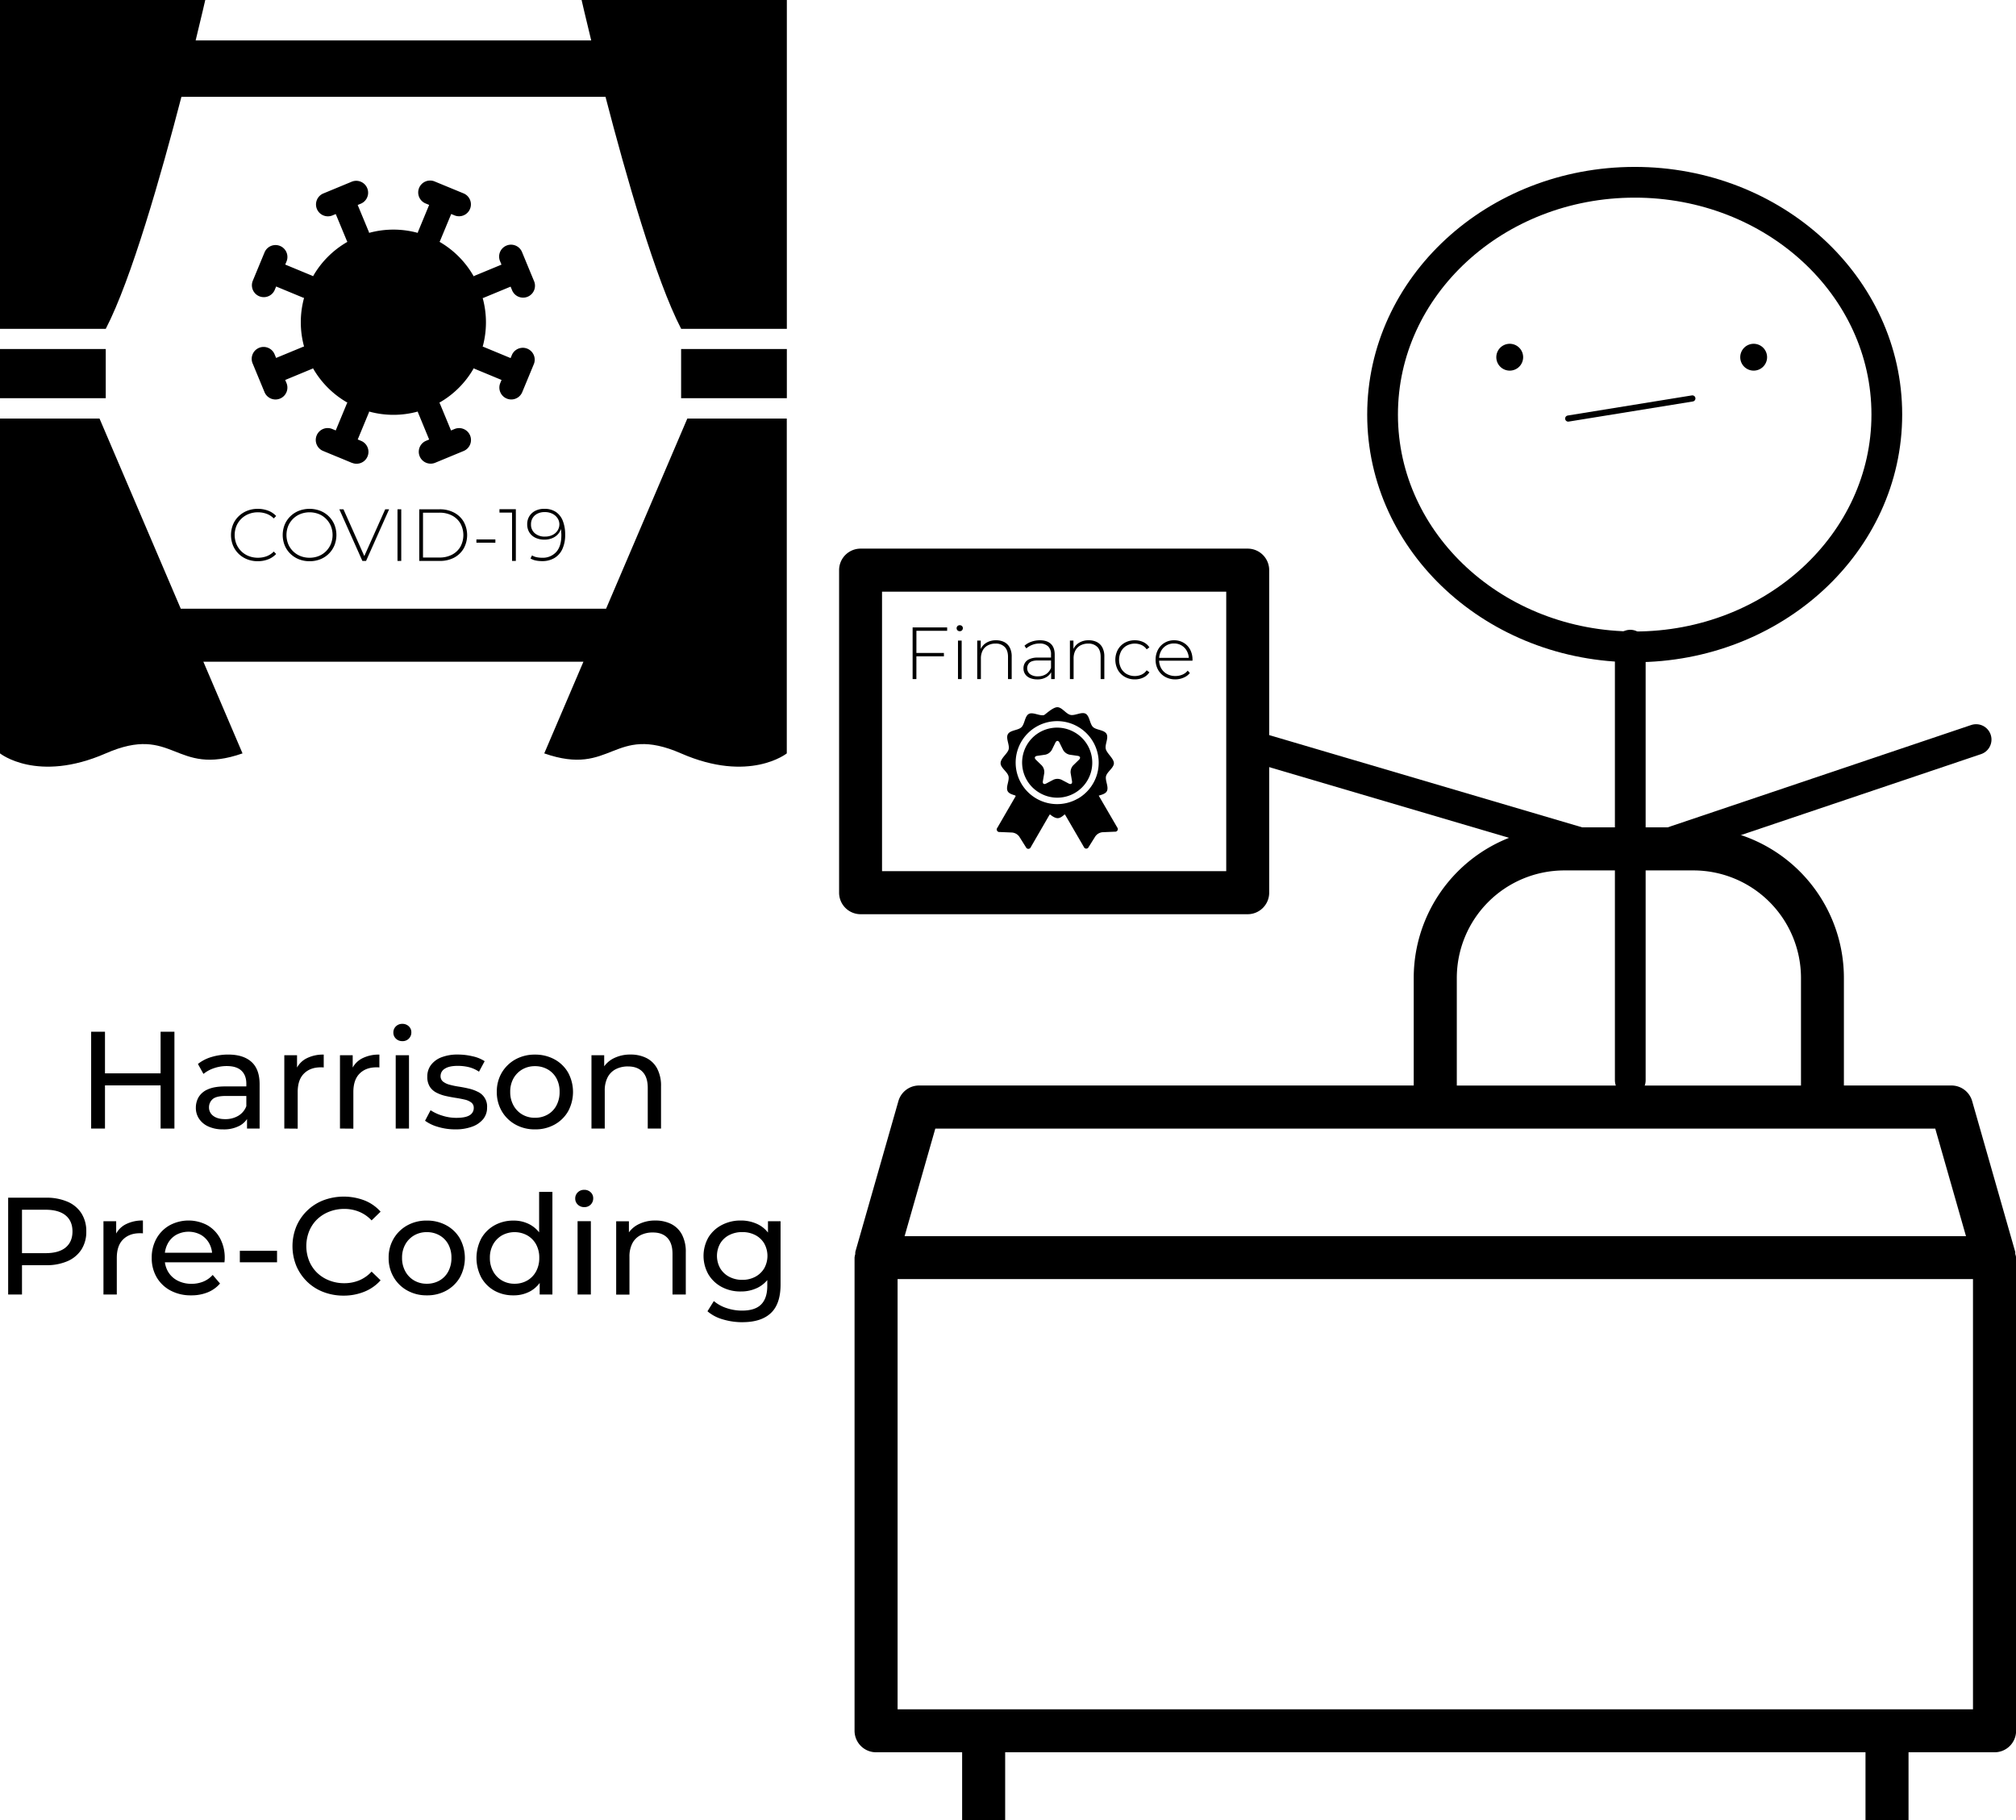 <svg xmlns="http://www.w3.org/2000/svg" viewBox="0 0 1311.81 1184.48"><defs><style>.cls-1,.cls-2{fill:none;stroke:#000;stroke-linecap:round;stroke-linejoin:round;}.cls-1{stroke-width:20px;}.cls-2{stroke-width:4px;}</style></defs><g id="Layer_2" data-name="Layer 2"><g id="Layer_1-2" data-name="Layer 1"><path d="M1311.35,816.06c-.09-.52.07-1-.07-1.56l-28-98a14,14,0,0,0-13.46-10.15h-70v-70a98,98,0,0,0-97.89-98h-84.13a98,98,0,0,0-97.89,98v70H598.05a14,14,0,0,0-13.46,10.15l-28,98a11.56,11.56,0,0,0-.07,1.56,12.52,12.52,0,0,0-.46,2.27v307.9a14,14,0,0,0,14,14h56v44.25h28v-44.25h559.82v44.25h28v-44.25h56a14,14,0,0,0,14-14V818.33A11.72,11.72,0,0,0,1311.35,816.06ZM947.94,636.4a70,70,0,0,1,69.89-70H1102a70,70,0,0,1,69.9,70v70H947.94v-70Zm-339.34,98h650.67l20,70H588.62Zm675.23,377.87H584.06V832.33h699.76v279.91Z"/><path id="path3796" class="cls-1" d="M813.54,485.13l245.87,72.47,226.45-76.35"/><path id="path3800" class="cls-1" d="M1060.82,703V419.81"/><path id="path3802" class="cls-1" d="M1227.75,269.76c0,83.44-73.36,151.12-164,151.16s-164.07-67.58-164.11-151v-.14c-.05-83.45,73.36-151.13,164-151.17s164.07,67.58,164.11,151Z"/><path id="path5748" d="M1149.84,232.44a8.73,8.73,0,1,1-8.73-8.73A8.73,8.73,0,0,1,1149.84,232.44Z"/><path id="path5748-2" data-name="path5748" d="M991.11,232.44a8.73,8.73,0,1,1-8.73-8.73A8.73,8.73,0,0,1,991.11,232.44Z"/><path d="M546,371V580.89a14,14,0,0,0,14,14H811.86a14,14,0,0,0,14-14V371a14,14,0,0,0-14-14H559.94A14,14,0,0,0,546,371Zm251.91,14V566.89H573.94V385Z"/><g id="Layer_5" data-name="Layer 5"><path d="M727,538.47l-12.06-20.73c2.09-.64,4.31-1.2,5.23-2.8,1.54-2.66-1.2-7-.48-9.87s5.12-5.47,5.12-8.45-4.52-6.3-5.27-9.21,2-7.22.47-9.87-6.69-2.44-8.81-4.48-2.18-7.23-4.8-8.64-6.93,1.45-9.87.77-5.48-5-8.51-5-8,4.95-8.72,5.13c-2.93.68-7.23-2.17-9.86-.75s-2.61,6.54-4.79,8.64-7.26,1.84-8.8,4.5,1.2,7,.48,9.87-5.25,5.75-5.25,9.06c0,3,4.39,5.51,5.14,8.44s-2,7.21-.47,9.87c.84,1.45,2.75,2,4.66,2.61.22.07.64.31.36.73-1.31,2.25-11.8,20.36-11.8,20.36a1.68,1.68,0,0,0,1.5,2.75l8.14.34a6.5,6.5,0,0,1,4.64,2.68l4.34,6.9a1.69,1.69,0,0,0,3.14-.06l12.15-21c.25-.29.49-.23.61-.13,1.33,1.13,3.18,2.26,4.73,2.26s2.92-1.06,4.31-2.25c.12-.09.39-.29.59.12l12.15,20.88a1.68,1.68,0,0,0,3.13,0l4.33-6.9a6.5,6.5,0,0,1,4.63-2.7l8.14-.35A1.68,1.68,0,0,0,727,538.47ZM701.45,519.6a27,27,0,1,1-.54-47l.2.11.28.16a27,27,0,0,1,.06,46.77Z"/><path d="M699.39,476.62l-.12-.06a22.74,22.74,0,0,0-31.08,31.11,22.5,22.5,0,0,0,7.6,7.84c.26.17.52.33.79.48a22.75,22.75,0,1,0,22.81-39.37Zm2.71,17.75-3.8,3.7a6.36,6.36,0,0,0-1.63,5l.89,5.24c.28,1.62-.68,2.32-2.14,1.55l-4.69-2.47a6.42,6.42,0,0,0-5.29,0l-4.7,2.47c-1.46.77-2.42.07-2.14-1.55l.89-5.24a6.36,6.36,0,0,0-1.63-5l-3.8-3.7c-1.18-1.15-.81-2.28.82-2.52l5.25-.76a6.41,6.41,0,0,0,4.28-3.11l2.35-4.76c.73-1.47,1.92-1.47,2.64,0l2.35,4.76a6.43,6.43,0,0,0,4.28,3.11l5.26.76C702.91,492.09,703.28,493.22,702.1,494.37Z"/></g><path d="M596.29,441.88h-2.45v-33.6h22.47v2.21h-20Zm-.29-17h18.2v2.21H596Z"/><path d="M624.56,410.73a1.95,1.95,0,1,1,0-3.89,2,2,0,0,1,1.42.55,1.86,1.86,0,0,1,.55,1.37,2,2,0,0,1-.55,1.4A1.89,1.89,0,0,1,624.56,410.73Zm-1.2,31.15V416.83h2.4v25.05Z"/><path d="M648.13,416.64a11.56,11.56,0,0,1,5.35,1.17,8.28,8.28,0,0,1,3.55,3.55,12.35,12.35,0,0,1,1.28,5.88v14.64h-2.4V427.44c0-2.82-.72-5-2.14-6.44a7.93,7.93,0,0,0-6-2.2,10.29,10.29,0,0,0-5.08,1.2,8,8,0,0,0-3.29,3.35,11.14,11.14,0,0,0-1.13,5.19v13.34h-2.4V416.83h2.3v7l-.33-.77a9.56,9.56,0,0,1,3.79-4.68A11.67,11.67,0,0,1,648.13,416.64Z"/><path d="M675,442.08a12.05,12.05,0,0,1-4.82-.89,6.92,6.92,0,0,1-3.12-2.52,6.65,6.65,0,0,1-1.08-3.75,6.83,6.83,0,0,1,.89-3.48,6.41,6.41,0,0,1,2.95-2.54,12.87,12.87,0,0,1,5.52-1h9.21v1.87h-9.16c-2.6,0-4.41.48-5.45,1.44a4.95,4.95,0,0,0,.26,7.44,8.12,8.12,0,0,0,5.14,1.44,9.52,9.52,0,0,0,5.35-1.44,8.47,8.47,0,0,0,3.24-4.18l.67,1.63a8.64,8.64,0,0,1-3.43,4.35A11,11,0,0,1,675,442.08Zm9-.2v-5.71l-.1-.86V425.9a7,7,0,0,0-1.9-5.33,7.71,7.71,0,0,0-5.54-1.82,12.72,12.72,0,0,0-4.82.89,13,13,0,0,0-3.82,2.28l-1.2-1.73a13.29,13.29,0,0,1,4.51-2.62,16.49,16.49,0,0,1,5.52-.93q4.67,0,7.15,2.35c1.67,1.57,2.5,3.9,2.5,7v15.88Z"/><path d="M708.42,416.64a11.59,11.59,0,0,1,5.35,1.17,8.33,8.33,0,0,1,3.55,3.55,12.35,12.35,0,0,1,1.27,5.88v14.64h-2.4V427.44c0-2.82-.71-5-2.13-6.44a8,8,0,0,0-6-2.2A10.33,10.33,0,0,0,703,420a8,8,0,0,0-3.28,3.35,11,11,0,0,0-1.13,5.19v13.34h-2.4V416.83h2.3v7l-.33-.77a9.5,9.5,0,0,1,3.79-4.68A11.67,11.67,0,0,1,708.42,416.64Z"/><path d="M738.42,442.08a12.88,12.88,0,0,1-6.51-1.64,11.91,11.91,0,0,1-4.51-4.51,14,14,0,0,1,0-13.2,11.86,11.86,0,0,1,4.51-4.49,13.06,13.06,0,0,1,6.51-1.6,12.82,12.82,0,0,1,5.49,1.15,9.64,9.64,0,0,1,4,3.45l-1.78,1.3a8.1,8.1,0,0,0-3.36-2.83,11,11,0,0,0-9.62.41,9.45,9.45,0,0,0-3.65,3.69,12.31,12.31,0,0,0,0,11.09,9.48,9.48,0,0,0,3.65,3.7,11,11,0,0,0,9.62.4,8,8,0,0,0,3.36-2.83l1.78,1.3a9.56,9.56,0,0,1-4,3.45A12.83,12.83,0,0,1,738.42,442.08Z"/><path d="M764.87,442.08a13.41,13.41,0,0,1-6.7-1.64,11.76,11.76,0,0,1-4.56-4.51,12.89,12.89,0,0,1-1.66-6.58,13.51,13.51,0,0,1,1.56-6.59A11.62,11.62,0,0,1,764,416.64a11.88,11.88,0,0,1,6.12,1.58,11.36,11.36,0,0,1,4.28,4.44,13.64,13.64,0,0,1,1.56,6.6,1.8,1.8,0,0,1,0,.31,2.06,2.06,0,0,0,0,.36H753.73v-1.87h20.83l-1,.91a10.49,10.49,0,0,0-1.22-5.25,9.24,9.24,0,0,0-8.43-5,9.39,9.39,0,0,0-5,1.32,9.24,9.24,0,0,0-3.44,3.65,11.06,11.06,0,0,0-1.24,5.3v.43a10.75,10.75,0,0,0,1.36,5.45,9.65,9.65,0,0,0,3.77,3.7,11.15,11.15,0,0,0,5.47,1.32,11.55,11.55,0,0,0,4.49-.87,8.73,8.73,0,0,0,3.53-2.64l1.39,1.59a10.28,10.28,0,0,1-4.1,3A13.72,13.72,0,0,1,764.87,442.08Z"/><rect y="227.11" width="68.81" height="32"/><path d="M394,63c13.21,50.85,32.61,119,49.25,151H512V0H378.44s2.33,10.2,6.26,26.3H127.31C131.24,10.2,133.56,0,133.56,0H0V214H68.81c16.63-32,36-100.1,49.24-151"/><path d="M242,396.08H117.62L64.76,272.36H0V490.24s24.28,19.45,68.81,0,44.52,15.56,89,0l-25.49-59.66H379.64l-25.49,59.66c44.52,15.56,44.52-19.45,89,0s68.81,0,68.81,0V272.36H447.24L394.38,396.08H266"/><rect x="443.2" y="227.11" width="68.8" height="32"/><path d="M179.66,232.92l-.89-2.14v0a7.74,7.74,0,1,0-14.28,5.95l7.69,18.58a7.74,7.74,0,0,0,14.3-5.92l-.89-2.14,17.63-7.31c.18-.07.29-.22.45-.3A60,60,0,0,0,226.07,262c-.09.17-.23.29-.31.46l-7.3,17.63-2.15-.89a7.74,7.74,0,1,0-5.92,14.3l9.27,3.84h.05L229,301.2l.12,0a7.73,7.73,0,0,0,5.8-14.34l-2.15-.89,7.31-17.63c.07-.17,0-.36.1-.54a59.86,59.86,0,0,0,31.68,0c.06.18,0,.36.1.53L279.25,286l-2.14.89A7.74,7.74,0,0,0,283,301.2l9.27-3.84h0a0,0,0,0,1,0,0l9.28-3.84a7.74,7.74,0,1,0-5.92-14.3l-2.15.89-7.3-17.63c-.07-.17-.22-.28-.3-.45a59.88,59.88,0,0,0,22.39-22.4c.17.08.28.23.46.3l17.63,7.31-.89,2.14a7.74,7.74,0,0,0,14.3,5.92l3.84-9.27v0h0l3.84-9.28,0,0a7.74,7.74,0,0,0-14.31-5.88l-.89,2.14-17.63-7.3a5.17,5.17,0,0,0-.54-.11h0a60,60,0,0,0,0-31.67c.17-.06.35,0,.53-.11l17.63-7.3.89,2.14v0a7.74,7.74,0,1,0,14.28-5.95l-3.84-9.28h0l-3.84-9.29a7.74,7.74,0,1,0-14.3,5.92l.89,2.14-17.63,7.3c-.18.08-.29.23-.45.31A60,60,0,0,0,286,157.36a4.71,4.71,0,0,0,.29-.48l7.31-17.62,2.14.88h0a7.73,7.73,0,0,0,5.9-14.3L283,118.15h0a7.74,7.74,0,1,0-5.89,14.31l2.14.88L271.94,151c-.07.17,0,.36-.1.54a60,60,0,0,0-31.68,0c-.06-.18,0-.36-.1-.53l-7.31-17.63,2.15-.89a7.74,7.74,0,0,0-5.92-14.3l-18.59,7.7h0a7.73,7.73,0,0,0,5.94,14.28l2.14-.88,7.31,17.62a5.3,5.3,0,0,0,.28.47,60,60,0,0,0-22.37,22.39c-.17-.08-.28-.23-.46-.31l-17.63-7.3.89-2.14a7.74,7.74,0,0,0-14.3-5.92l-7.69,18.58v0a7.73,7.73,0,1,0,14.3,5.89l.89-2.14,17.63,7.3c.18.07.37.05.54.11a59.93,59.93,0,0,0,0,31.67c-.18.06-.36,0-.54.11Z"/><path d="M167.73,365.19a18.53,18.53,0,0,1-6.93-1.27,16.62,16.62,0,0,1-5.55-3.58,16.29,16.29,0,0,1-3.64-5.4,18.38,18.38,0,0,1,0-13.58,15.83,15.83,0,0,1,3.67-5.4,16.89,16.89,0,0,1,5.54-3.58,18.35,18.35,0,0,1,6.91-1.27,18.85,18.85,0,0,1,6.65,1.15,13.79,13.79,0,0,1,5.31,3.51l-1.54,1.58a13,13,0,0,0-4.78-3.05,16.4,16.4,0,0,0-5.54-.94,15.9,15.9,0,0,0-6,1.11,14.24,14.24,0,0,0-8,7.82,15.73,15.73,0,0,0,0,11.71,14.22,14.22,0,0,0,8,7.83,16.1,16.1,0,0,0,6,1.1,16.4,16.4,0,0,0,5.54-.93,12.91,12.91,0,0,0,4.78-3.1l1.54,1.58a14,14,0,0,1-5.31,3.53A18.42,18.42,0,0,1,167.73,365.19Z"/><path d="M201.43,365.19a18.54,18.54,0,0,1-6.94-1.27,16.76,16.76,0,0,1-5.56-3.6,16.32,16.32,0,0,1-3.68-5.43,18.28,18.28,0,0,1,0-13.49,16.38,16.38,0,0,1,3.68-5.42,16.76,16.76,0,0,1,5.56-3.6,19.6,19.6,0,0,1,13.88,0,16.68,16.68,0,0,1,5.54,3.58,16.42,16.42,0,0,1,3.67,5.4,18.12,18.12,0,0,1,0,13.58,16.51,16.51,0,0,1-9.21,9A18.54,18.54,0,0,1,201.43,365.19Zm0-2.26a15.86,15.86,0,0,0,5.95-1.1,14.12,14.12,0,0,0,4.75-3.12,14.43,14.43,0,0,0,3.15-4.71,15.79,15.79,0,0,0,0-11.73,14.41,14.41,0,0,0-3.15-4.68,14,14,0,0,0-4.75-3.12,16.5,16.5,0,0,0-11.9,0,14.29,14.29,0,0,0-4.78,3.12,14.46,14.46,0,0,0-3.17,4.68,15.92,15.92,0,0,0,0,11.73,14.32,14.32,0,0,0,7.95,7.83A15.86,15.86,0,0,0,201.43,362.93Z"/><path d="M235.8,365l-15-33.6h2.69l14.3,32.11h-1.48l14.35-32.11h2.54l-15,33.6Z"/><path d="M258.65,365v-33.6h2.44V365Z"/><path d="M272.81,365v-33.6H286.1a19.54,19.54,0,0,1,9.36,2.16,15.71,15.71,0,0,1,6.27,5.95,18,18,0,0,1,0,17.38,15.77,15.77,0,0,1-6.27,6A19.54,19.54,0,0,1,286.1,365Zm2.44-2.21h10.66a17.27,17.27,0,0,0,8.26-1.87,13.55,13.55,0,0,0,5.42-5.16,15.84,15.84,0,0,0,0-15.12,13.55,13.55,0,0,0-5.42-5.16,17.27,17.27,0,0,0-8.26-1.87H275.25Z"/><path d="M310,353.14V351h12.34v2.16Z"/><path d="M333.19,365V332.4l1.1,1.16H325v-2.21h10.66V365Z"/><path d="M354.26,331.11a13.05,13.05,0,0,1,7.42,2,12.39,12.39,0,0,1,4.53,5.79,23.83,23.83,0,0,1,1.54,9,21.7,21.7,0,0,1-1.87,9.5,13.08,13.08,0,0,1-5.24,5.78,15.28,15.28,0,0,1-7.82,1.95,21.54,21.54,0,0,1-4.1-.38,10.8,10.8,0,0,1-3.53-1.35l1-2a9,9,0,0,0,3,1.18,17.58,17.58,0,0,0,3.6.36,11.76,11.76,0,0,0,9.07-3.67q3.41-3.67,3.41-11c0-.77-.05-1.71-.14-2.83a17,17,0,0,0-.63-3.31l.87.24a9.22,9.22,0,0,1-1.88,4.72,10,10,0,0,1-3.91,3,12.8,12.8,0,0,1-5.3,1.06,13.4,13.4,0,0,1-5.88-1.22,9.46,9.46,0,0,1-3.94-3.48,9.78,9.78,0,0,1-1.41-5.28,9.68,9.68,0,0,1,1.46-5.36,9.78,9.78,0,0,1,4-3.52A12.68,12.68,0,0,1,354.26,331.11Zm.1,2.11a10.27,10.27,0,0,0-4.61,1,7.69,7.69,0,0,0-3.1,2.76,7.77,7.77,0,0,0-1.13,4.23A7.31,7.31,0,0,0,348,347a9.73,9.73,0,0,0,6.67,2.16,10.62,10.62,0,0,0,4.85-1.06,8.05,8.05,0,0,0,3.29-2.88,7.38,7.38,0,0,0,1.18-4.08,7.08,7.08,0,0,0-1.11-3.77,8.36,8.36,0,0,0-3.21-2.95A10.91,10.91,0,0,0,354.36,333.22Z"/><line class="cls-2" x1="1020.43" y1="272.36" x2="1101.22" y2="259.27"/><path d="M68.31,734.36h-9v-63h9Zm37-28.08H67.41v-7.83H105.3Zm-.81-34.92h9v63h-9Z"/><path d="M145.08,734.9a22.4,22.4,0,0,1-9.32-1.8,14.26,14.26,0,0,1-6.16-5,12.65,12.65,0,0,1-2.16-7.25,13.62,13.62,0,0,1,1.84-7,12.72,12.72,0,0,1,6-5q4.19-1.9,11.3-1.9h15.12v6.21H147c-4.32,0-7.23.73-8.73,2.16A7,7,0,0,0,136,720.5a6.71,6.71,0,0,0,2.79,5.63q2.79,2.11,7.74,2.11a16.35,16.35,0,0,0,8.5-2.16,12.26,12.26,0,0,0,5.27-6.3l1.71,6a13.43,13.43,0,0,1-6,6.7A21.67,21.67,0,0,1,145.08,734.9Zm15.66-.54V724.28l-.45-1.89V705.2c0-3.65-1.07-6.49-3.2-8.5s-5.32-3-9.58-3a25.25,25.25,0,0,0-8.28,1.39,21.52,21.52,0,0,0-6.84,3.73l-3.6-6.48a26,26,0,0,1,8.86-4.54,37.08,37.08,0,0,1,10.85-1.58q9.81,0,15.12,4.77t5.31,14.58v28.8Z"/><path d="M185,734.36v-47.7h8.28v13l-.81-3.24a14.69,14.69,0,0,1,6.66-7.56,23.45,23.45,0,0,1,11.52-2.61v8.37a7.7,7.7,0,0,0-1-.09h-.94c-4.63,0-8.28,1.39-11,4.14s-4,6.75-4,12v23.76Z"/><path d="M221.22,734.36v-47.7h8.28v13l-.81-3.24a14.69,14.69,0,0,1,6.66-7.56,23.45,23.45,0,0,1,11.52-2.61v8.37a7.7,7.7,0,0,0-1-.09h-.94c-4.63,0-8.28,1.39-11,4.14s-4,6.75-4,12v23.76Z"/><path d="M261.81,677.48a5.75,5.75,0,0,1-4.19-1.62,5.29,5.29,0,0,1-1.66-4,5.43,5.43,0,0,1,1.66-4,5.75,5.75,0,0,1,4.19-1.62,5.86,5.86,0,0,1,4.18,1.58,5.18,5.18,0,0,1,1.67,3.92,5.61,5.61,0,0,1-5.85,5.75Zm-4.32,56.88v-47.7h8.64v47.7Z"/><path d="M296.27,734.9A38.77,38.77,0,0,1,285,733.28a26.34,26.34,0,0,1-8.42-4l3.6-6.84a28.79,28.79,0,0,0,7.57,3.51,29.55,29.55,0,0,0,9.17,1.45c4,0,6.92-.58,8.69-1.71a5.39,5.39,0,0,0,2.66-4.78,4.2,4.2,0,0,0-1.63-3.51,11,11,0,0,0-4.27-1.88q-2.66-.63-5.89-1.13T290,713.17A25.47,25.47,0,0,1,284,711a11.18,11.18,0,0,1-4.33-3.87,11.92,11.92,0,0,1-1.62-6.62,12.25,12.25,0,0,1,2.43-7.56,15.48,15.48,0,0,1,6.89-5A28.78,28.78,0,0,1,298,686.21a41.69,41.69,0,0,1,9.5,1.13,23.55,23.55,0,0,1,7.87,3.19l-3.69,6.84a20.59,20.59,0,0,0-6.75-3,31,31,0,0,0-7-.8c-3.77,0-6.6.61-8.46,1.84a5.5,5.5,0,0,0-2.79,4.72,4.48,4.48,0,0,0,1.67,3.74,12,12,0,0,0,4.32,2,51.55,51.55,0,0,0,5.89,1.22q3.24.5,6.48,1.26a25.85,25.85,0,0,1,5.9,2.12,10.47,10.47,0,0,1,6,10.25,11.64,11.64,0,0,1-2.51,7.47,16.32,16.32,0,0,1-7.12,4.91A30.77,30.77,0,0,1,296.27,734.9Z"/><path d="M348.11,734.9a25.49,25.49,0,0,1-12.73-3.15,23.25,23.25,0,0,1-8.87-8.68,24.39,24.39,0,0,1-3.24-12.55A24.1,24.1,0,0,1,326.51,698a23.64,23.64,0,0,1,8.82-8.6,25.65,25.65,0,0,1,12.78-3.15,25.93,25.93,0,0,1,12.74,3.11,22.76,22.76,0,0,1,8.82,8.59,26.48,26.48,0,0,1,0,25.2,23,23,0,0,1-8.82,8.64A25.53,25.53,0,0,1,348.11,734.9Zm0-7.55a16.3,16.3,0,0,0,8.24-2.08,14.6,14.6,0,0,0,5.71-5.89,18.32,18.32,0,0,0,2.07-8.86,18,18,0,0,0-2.07-8.87,14.75,14.75,0,0,0-5.71-5.8,16.4,16.4,0,0,0-8.24-2.08,16.14,16.14,0,0,0-8.19,2.08,15.49,15.49,0,0,0-5.76,5.8,17.43,17.43,0,0,0-2.16,8.87,17.7,17.7,0,0,0,2.16,8.86,15.32,15.32,0,0,0,5.76,5.89A16,16,0,0,0,348.11,727.35Z"/><path d="M410.3,686.21a22.71,22.71,0,0,1,10.31,2.25,16.16,16.16,0,0,1,7,6.85,23.86,23.86,0,0,1,2.52,11.6v27.45h-8.64V707.9q0-6.92-3.37-10.44t-9.5-3.51a17.08,17.08,0,0,0-8,1.8,12.42,12.42,0,0,0-5.26,5.31,18.64,18.64,0,0,0-1.85,8.73v24.57h-8.64v-47.7h8.28v12.87l-1.35-3.42a16.67,16.67,0,0,1,7.2-7.29A23.73,23.73,0,0,1,410.3,686.21Z"/><path d="M5.31,842.36v-63H29.88A34.38,34.38,0,0,1,44,782a20.05,20.05,0,0,1,9,7.55,21.54,21.54,0,0,1,3.15,11.79A21.26,21.26,0,0,1,53,813.07a20.39,20.39,0,0,1-9,7.56,34,34,0,0,1-14.13,2.65H10.26l4.05-4.22v23.3Zm9-22.41-4.05-4.5H29.61q8.64,0,13.09-3.68t4.46-10.45c0-4.5-1.49-8-4.46-10.44s-7.33-3.69-13.09-3.69H10.26l4.05-4.5Z"/><path d="M67.32,842.36v-47.7H75.6v13l-.81-3.24a14.73,14.73,0,0,1,6.66-7.56A23.47,23.47,0,0,1,93,794.21v8.37a7.7,7.7,0,0,0-1-.09H91c-4.62,0-8.28,1.39-11,4.14S76,813.38,76,818.6v23.76Z"/><path d="M124.38,842.9a27.68,27.68,0,0,1-13.46-3.15,22.7,22.7,0,0,1-9-8.64,24.52,24.52,0,0,1-3.19-12.59,25.21,25.21,0,0,1,3.1-12.61,22.47,22.47,0,0,1,8.55-8.59,25.92,25.92,0,0,1,24.53-.05,21.66,21.66,0,0,1,8.32,8.6,26.59,26.59,0,0,1,3,12.91c0,.36,0,.78-.05,1.26s-.07.94-.13,1.35H105.48v-6.2h36.09l-3.51,2.16a16.08,16.08,0,0,0-1.89-8.2,14.51,14.51,0,0,0-5.45-5.62,16.9,16.9,0,0,0-16.06,0,14.27,14.27,0,0,0-5.49,5.67,17.17,17.17,0,0,0-2,8.32V819a16.4,16.4,0,0,0,2.2,8.51,15.15,15.15,0,0,0,6.17,5.8,19.22,19.22,0,0,0,9.09,2.08,19.84,19.84,0,0,0,7.69-1.45,16.63,16.63,0,0,0,6.08-4.32l4.77,5.58a20.7,20.7,0,0,1-8.06,5.76A27.82,27.82,0,0,1,124.38,842.9Z"/><path d="M156.06,821.39v-7.47h24.21v7.47Z"/><path d="M223.64,843.08a36,36,0,0,1-13.27-2.38A31.1,31.1,0,0,1,199.84,834a31.64,31.64,0,0,1-7-10.22,34.12,34.12,0,0,1,0-25.74,31.34,31.34,0,0,1,17.6-17,37.9,37.9,0,0,1,26.73.09,27.53,27.53,0,0,1,10.48,7.33l-5.85,5.67a23.37,23.37,0,0,0-8.1-5.62,25.14,25.14,0,0,0-9.63-1.85,26.7,26.7,0,0,0-9.85,1.8,23.81,23.81,0,0,0-7.88,5,22.75,22.75,0,0,0-5.17,7.7,26.22,26.22,0,0,0,0,19.35,22.71,22.71,0,0,0,5.17,7.69,23.5,23.5,0,0,0,7.88,5,26.3,26.3,0,0,0,9.85,1.8,25.13,25.13,0,0,0,9.63-1.84,22.85,22.85,0,0,0,8.1-5.71l5.85,5.67a28,28,0,0,1-10.48,7.37A35.3,35.3,0,0,1,223.64,843.08Z"/><path d="M277.74,842.9A25.5,25.5,0,0,1,265,839.75a23.16,23.16,0,0,1-8.86-8.68,24.4,24.4,0,0,1-3.25-12.55A24.1,24.1,0,0,1,256.14,806a23.49,23.49,0,0,1,8.82-8.6,25.6,25.6,0,0,1,12.78-3.15,25.92,25.92,0,0,1,12.73,3.11,22.76,22.76,0,0,1,8.82,8.59,26.41,26.41,0,0,1,0,25.2,23,23,0,0,1-8.82,8.64A25.52,25.52,0,0,1,277.74,842.9Zm0-7.55a16.29,16.29,0,0,0,8.23-2.08,14.6,14.6,0,0,0,5.71-5.89,18.32,18.32,0,0,0,2.07-8.86,18,18,0,0,0-2.07-8.87,14.75,14.75,0,0,0-5.71-5.8,16.39,16.39,0,0,0-8.23-2.08,16.17,16.17,0,0,0-8.2,2.08,15.47,15.47,0,0,0-5.75,5.8,17.43,17.43,0,0,0-2.17,8.87,17.71,17.71,0,0,0,2.17,8.86,15.29,15.29,0,0,0,5.75,5.89A16.07,16.07,0,0,0,277.74,835.35Z"/><path d="M334.16,842.9a24.8,24.8,0,0,1-12.37-3,22.38,22.38,0,0,1-8.6-8.56,27.4,27.4,0,0,1,0-25.51,22.53,22.53,0,0,1,8.6-8.51,24.91,24.91,0,0,1,12.37-3.06,22,22,0,0,1,10.89,2.7,19.69,19.69,0,0,1,7.79,8.11q2.93,5.38,2.92,13.5T352.93,832a19.51,19.51,0,0,1-7.7,8.14A22.11,22.11,0,0,1,334.16,842.9Zm.72-7.55a16.12,16.12,0,0,0,8.15-2.08,14.91,14.91,0,0,0,5.76-5.89,18,18,0,0,0,2.11-8.86,17.72,17.72,0,0,0-2.11-8.87,15.07,15.07,0,0,0-5.76-5.8,17.09,17.09,0,0,0-16.34,0,15.49,15.49,0,0,0-5.76,5.8,17.43,17.43,0,0,0-2.16,8.87,17.7,17.7,0,0,0,2.16,8.86,15.32,15.32,0,0,0,5.76,5.89A16,16,0,0,0,334.88,835.35Zm16.29,7V829.49l.54-11.07-.9-11.07V775.58h8.64v66.78Z"/><path d="M380.15,785.48a5.75,5.75,0,0,1-4.18-1.62,5.3,5.3,0,0,1-1.67-4,5.44,5.44,0,0,1,1.67-4,5.75,5.75,0,0,1,4.18-1.62,5.87,5.87,0,0,1,4.19,1.58,5.18,5.18,0,0,1,1.66,3.92,5.61,5.61,0,0,1-5.85,5.75Zm-4.32,56.88v-47.7h8.64v47.7Z"/><path d="M426.41,794.21a22.71,22.71,0,0,1,10.31,2.25,16.16,16.16,0,0,1,7,6.85,23.86,23.86,0,0,1,2.52,11.6v27.45h-8.64V815.9q0-6.92-3.37-10.44T424.7,802a17.08,17.08,0,0,0-8,1.8,12.42,12.42,0,0,0-5.26,5.31,18.64,18.64,0,0,0-1.85,8.73v24.57h-8.64v-47.7h8.28v12.87l-1.35-3.42a16.67,16.67,0,0,1,7.2-7.29A23.73,23.73,0,0,1,426.41,794.21Z"/><path d="M482,840.38a25.71,25.71,0,0,1-12.37-2.92,22.28,22.28,0,0,1-8.64-8.15,24.4,24.4,0,0,1,0-24.16,22.1,22.1,0,0,1,8.64-8A26,26,0,0,1,482,794.21a25,25,0,0,1,11.16,2.48,18.89,18.89,0,0,1,8.06,7.6q3,5.13,3,13c0,5.17-1,9.45-3,12.87a19.5,19.5,0,0,1-8.06,7.7A24.24,24.24,0,0,1,482,840.38Zm1.08,20a44.14,44.14,0,0,1-12.73-1.84,26.34,26.34,0,0,1-10-5.27l4.14-6.65a24.66,24.66,0,0,0,8.19,4.54,31.16,31.16,0,0,0,10.17,1.67c5.64,0,9.78-1.33,12.42-4s4-6.66,4-12.07V826.7l.9-9.45-.45-9.54V794.66h8.19v41.22q0,12.6-6.3,18.54T483.11,860.36ZM483,832.82a17.61,17.61,0,0,0,8.46-2,14.86,14.86,0,0,0,5.81-5.5,16.6,16.6,0,0,0,0-16.2,14.51,14.51,0,0,0-5.81-5.44,18,18,0,0,0-8.46-1.94,18.2,18.2,0,0,0-8.5,1.94,14.42,14.42,0,0,0-5.85,5.44,16.53,16.53,0,0,0,0,16.2,14.77,14.77,0,0,0,5.85,5.5A17.85,17.85,0,0,0,483,832.82Z"/></g></g></svg>
